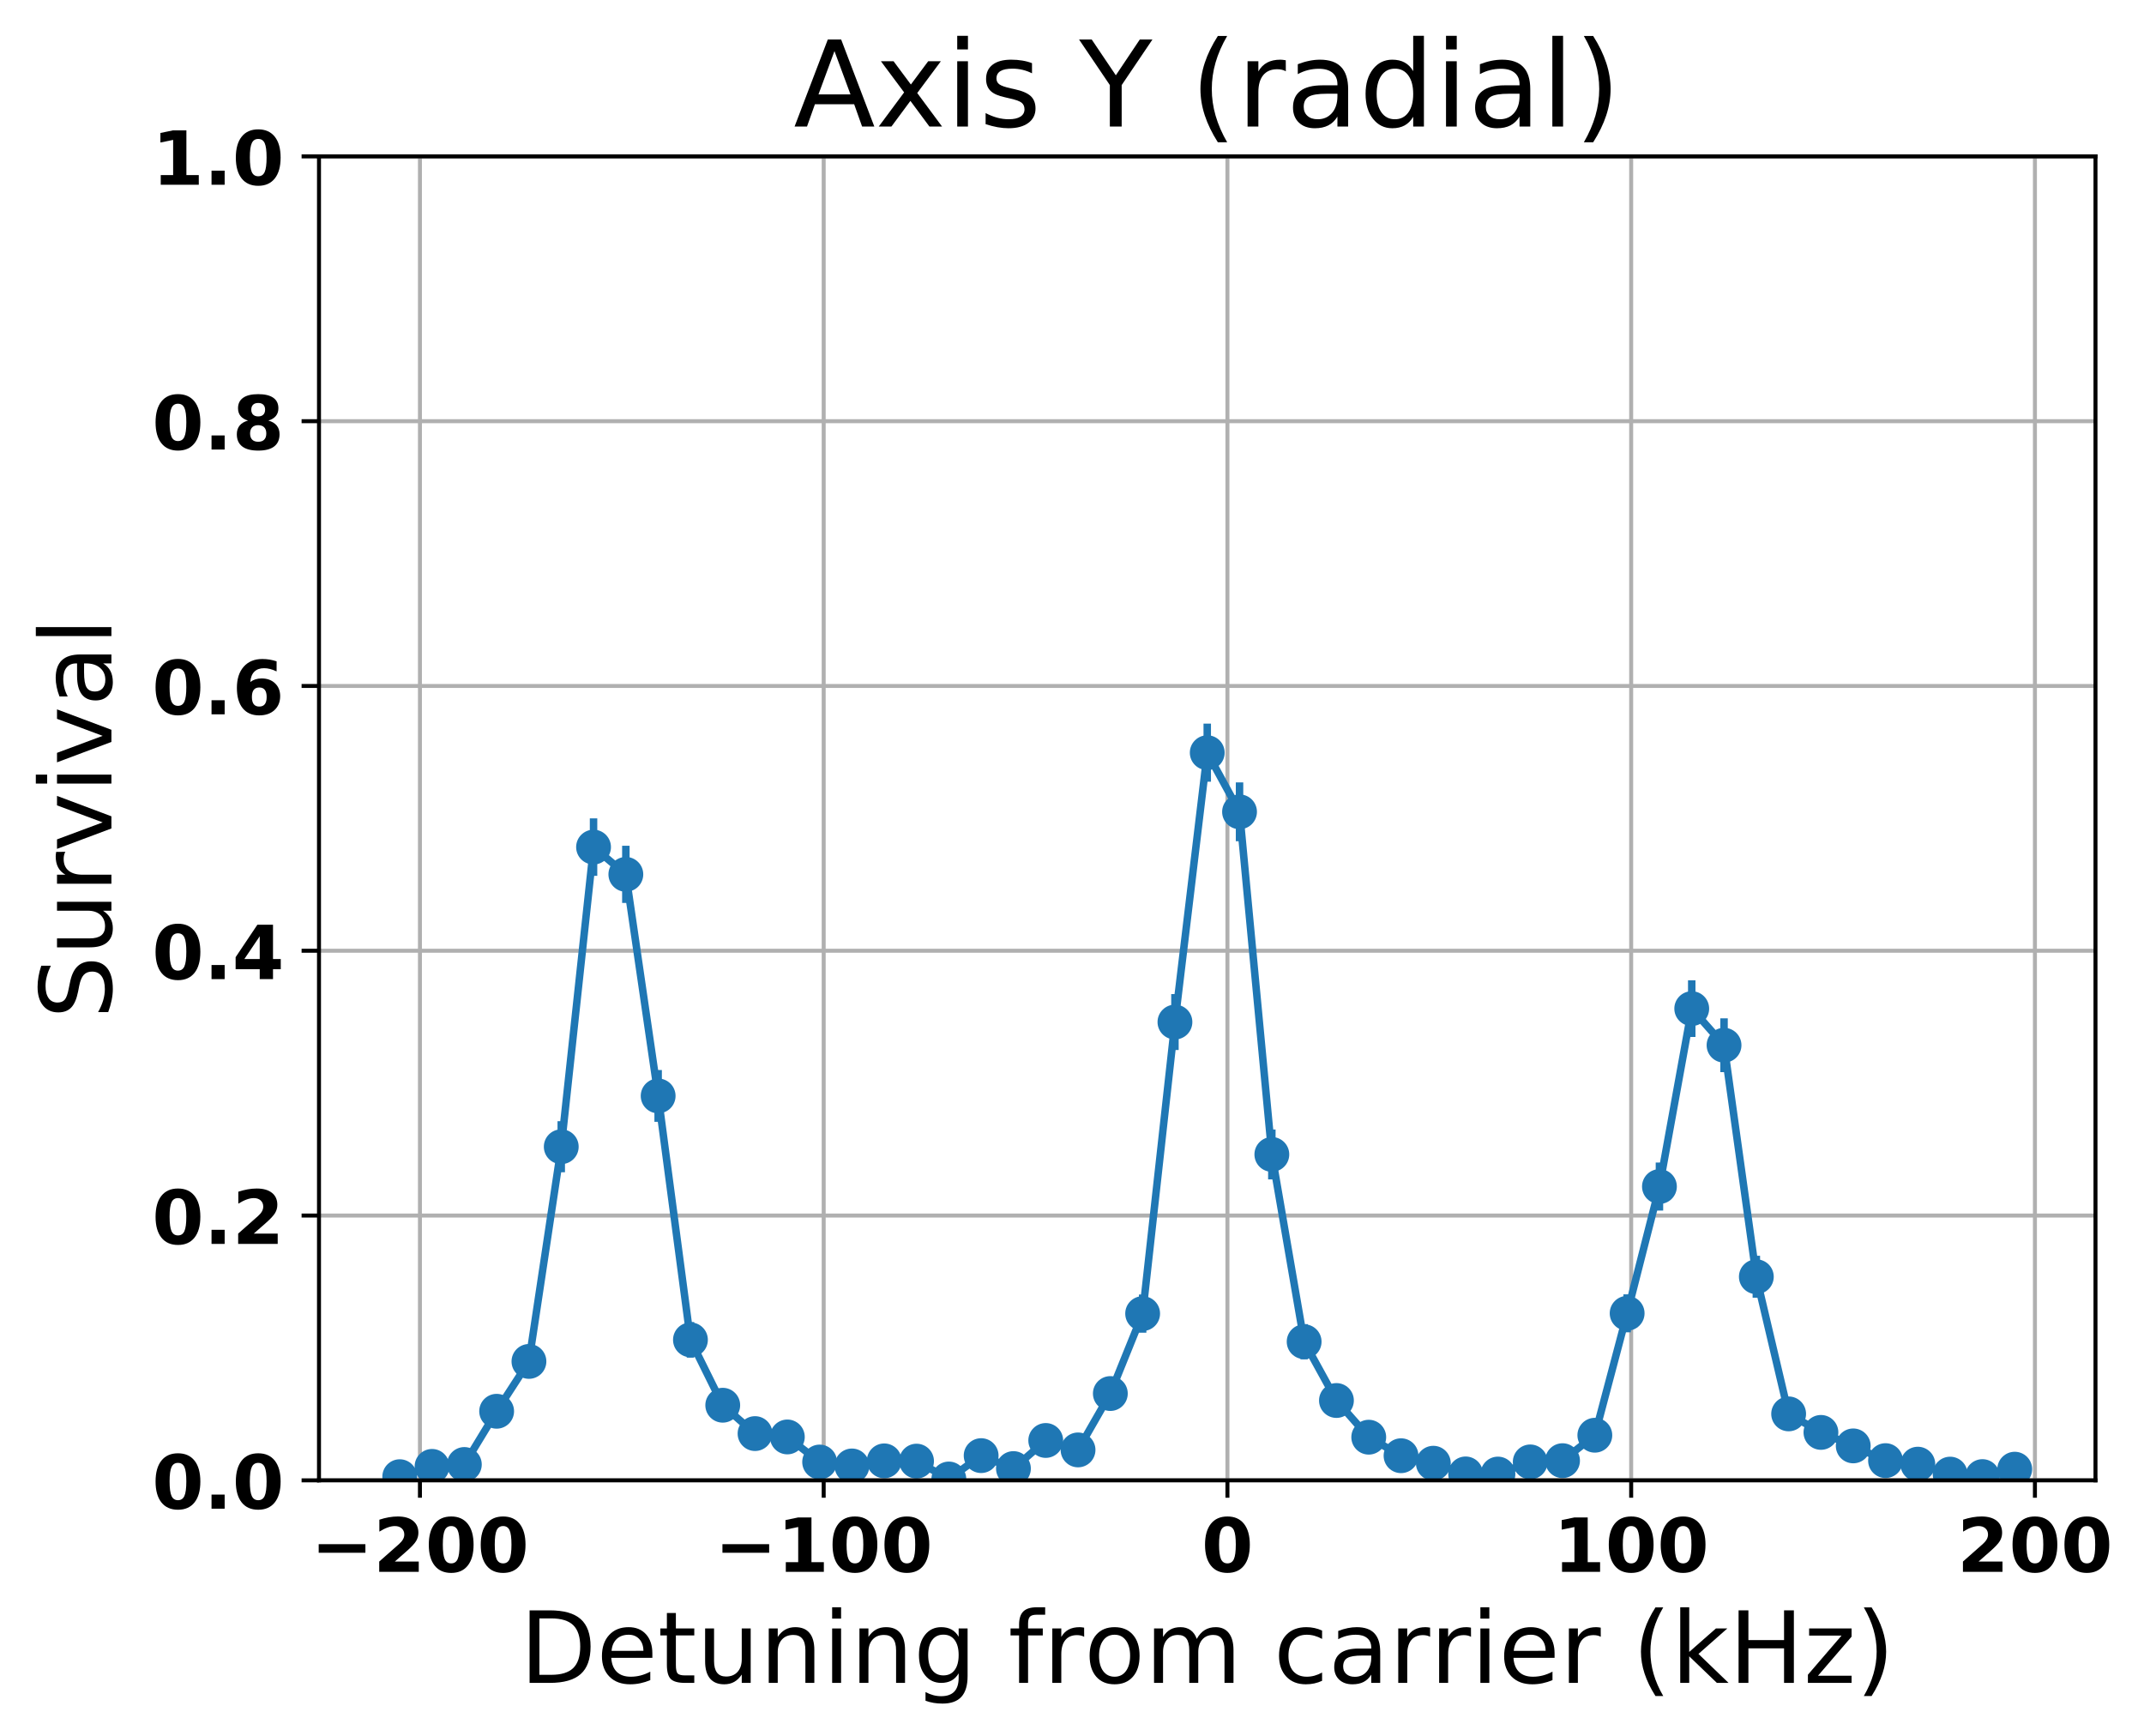 <?xml version="1.0" encoding="utf-8" standalone="no"?>
<!DOCTYPE svg PUBLIC "-//W3C//DTD SVG 1.1//EN"
  "http://www.w3.org/Graphics/SVG/1.1/DTD/svg11.dtd">
<!-- Created with matplotlib (http://matplotlib.org/) -->
<svg height="349pt" version="1.1" viewBox="0 0 431 349" width="431pt" xmlns="http://www.w3.org/2000/svg" xmlns:xlink="http://www.w3.org/1999/xlink">
 <defs>
  <style type="text/css">
*{stroke-linecap:butt;stroke-linejoin:round;}
  </style>
 </defs>
 <g id="figure_1">
  <g id="patch_1">
   <path d="M 0 349.622 
L 431.947 349.622 
L 431.947 0 
L 0 0 
z
" style="fill:none;"/>
  </g>
  <g id="axes_1">
   <g id="patch_2">
    <path d="M 64.127 297.548 
L 421.247 297.548 
L 421.247 31.436 
L 64.127 31.436 
z
" style="fill:none;"/>
   </g>
   <g id="matplotlib.axis_1">
    <g id="xtick_1">
     <g id="line2d_1">
      <path clip-path="url(#p3c8d5e106d)" d="M 84.418 297.548 
L 84.418 31.436 
" style="fill:none;stroke:#b0b0b0;stroke-linecap:square;stroke-width:0.8;"/>
     </g>
     <g id="line2d_2">
      <defs>
       <path d="M 0 0 
L 0 3.5 
" id="mc11b02d16a" style="stroke:#000000;stroke-width:0.8;"/>
      </defs>
      <g>
       <use style="stroke:#000000;stroke-width:0.8;" x="84.418" xlink:href="#mc11b02d16a" y="297.548"/>
      </g>
     </g>
     <g id="text_1">
      <!-- −200 -->
      <defs>
       <path d="M 10.594 37.109 
L 73.188 37.109 
L 73.188 25.594 
L 10.594 25.594 
z
" id="DejaVuSans-Bold-2212"/>
       <path d="M 28.812 13.812 
L 60.891 13.812 
L 60.891 0 
L 7.906 0 
L 7.906 13.812 
L 34.516 37.312 
Q 38.094 40.531 39.797 43.609 
Q 41.5 46.688 41.5 50 
Q 41.5 55.125 38.062 58.25 
Q 34.625 61.375 28.906 61.375 
Q 24.516 61.375 19.281 59.5 
Q 14.062 57.625 8.109 53.906 
L 8.109 69.922 
Q 14.453 72.016 20.656 73.109 
Q 26.859 74.219 32.812 74.219 
Q 45.906 74.219 53.156 68.453 
Q 60.406 62.703 60.406 52.391 
Q 60.406 46.438 57.328 41.281 
Q 54.25 36.141 44.391 27.484 
z
" id="DejaVuSans-Bold-32"/>
       <path d="M 46 36.531 
Q 46 50.203 43.438 55.781 
Q 40.875 61.375 34.812 61.375 
Q 28.766 61.375 26.172 55.781 
Q 23.578 50.203 23.578 36.531 
Q 23.578 22.703 26.172 17.031 
Q 28.766 11.375 34.812 11.375 
Q 40.828 11.375 43.406 17.031 
Q 46 22.703 46 36.531 
z
M 64.797 36.375 
Q 64.797 18.266 56.984 8.422 
Q 49.172 -1.422 34.812 -1.422 
Q 20.406 -1.422 12.594 8.422 
Q 4.781 18.266 4.781 36.375 
Q 4.781 54.547 12.594 64.375 
Q 20.406 74.219 34.812 74.219 
Q 49.172 74.219 56.984 64.375 
Q 64.797 54.547 64.797 36.375 
z
" id="DejaVuSans-Bold-30"/>
      </defs>
      <g transform="translate(62.478 315.946)scale(0.15 -0.15)">
       <use xlink:href="#DejaVuSans-Bold-2212"/>
       <use x="83.789" xlink:href="#DejaVuSans-Bold-32"/>
       <use x="153.369" xlink:href="#DejaVuSans-Bold-30"/>
       <use x="222.949" xlink:href="#DejaVuSans-Bold-30"/>
      </g>
     </g>
    </g>
    <g id="xtick_2">
     <g id="line2d_3">
      <path clip-path="url(#p3c8d5e106d)" d="M 165.582 297.548 
L 165.582 31.436 
" style="fill:none;stroke:#b0b0b0;stroke-linecap:square;stroke-width:0.8;"/>
     </g>
     <g id="line2d_4">
      <g>
       <use style="stroke:#000000;stroke-width:0.8;" x="165.582" xlink:href="#mc11b02d16a" y="297.548"/>
      </g>
     </g>
     <g id="text_2">
      <!-- −100 -->
      <defs>
       <path d="M 11.719 12.984 
L 28.328 12.984 
L 28.328 60.109 
L 11.281 56.594 
L 11.281 69.391 
L 28.219 72.906 
L 46.094 72.906 
L 46.094 12.984 
L 62.703 12.984 
L 62.703 0 
L 11.719 0 
z
" id="DejaVuSans-Bold-31"/>
      </defs>
      <g transform="translate(143.642 315.946)scale(0.15 -0.15)">
       <use xlink:href="#DejaVuSans-Bold-2212"/>
       <use x="83.789" xlink:href="#DejaVuSans-Bold-31"/>
       <use x="153.369" xlink:href="#DejaVuSans-Bold-30"/>
       <use x="222.949" xlink:href="#DejaVuSans-Bold-30"/>
      </g>
     </g>
    </g>
    <g id="xtick_3">
     <g id="line2d_5">
      <path clip-path="url(#p3c8d5e106d)" d="M 246.746 297.548 
L 246.746 31.436 
" style="fill:none;stroke:#b0b0b0;stroke-linecap:square;stroke-width:0.8;"/>
     </g>
     <g id="line2d_6">
      <g>
       <use style="stroke:#000000;stroke-width:0.8;" x="246.746" xlink:href="#mc11b02d16a" y="297.548"/>
      </g>
     </g>
     <g id="text_3">
      <!-- 0 -->
      <g transform="translate(241.527 315.946)scale(0.15 -0.15)">
       <use xlink:href="#DejaVuSans-Bold-30"/>
      </g>
     </g>
    </g>
    <g id="xtick_4">
     <g id="line2d_7">
      <path clip-path="url(#p3c8d5e106d)" d="M 327.909 297.548 
L 327.909 31.436 
" style="fill:none;stroke:#b0b0b0;stroke-linecap:square;stroke-width:0.8;"/>
     </g>
     <g id="line2d_8">
      <g>
       <use style="stroke:#000000;stroke-width:0.8;" x="327.909" xlink:href="#mc11b02d16a" y="297.548"/>
      </g>
     </g>
     <g id="text_4">
      <!-- 100 -->
      <g transform="translate(312.254 315.946)scale(0.15 -0.15)">
       <use xlink:href="#DejaVuSans-Bold-31"/>
       <use x="69.58" xlink:href="#DejaVuSans-Bold-30"/>
       <use x="139.16" xlink:href="#DejaVuSans-Bold-30"/>
      </g>
     </g>
    </g>
    <g id="xtick_5">
     <g id="line2d_9">
      <path clip-path="url(#p3c8d5e106d)" d="M 409.073 297.548 
L 409.073 31.436 
" style="fill:none;stroke:#b0b0b0;stroke-linecap:square;stroke-width:0.8;"/>
     </g>
     <g id="line2d_10">
      <g>
       <use style="stroke:#000000;stroke-width:0.8;" x="409.073" xlink:href="#mc11b02d16a" y="297.548"/>
      </g>
     </g>
     <g id="text_5">
      <!-- 200 -->
      <g transform="translate(393.418 315.946)scale(0.15 -0.15)">
       <use xlink:href="#DejaVuSans-Bold-32"/>
       <use x="69.58" xlink:href="#DejaVuSans-Bold-30"/>
       <use x="139.16" xlink:href="#DejaVuSans-Bold-30"/>
      </g>
     </g>
    </g>
    <g id="text_6">
     <!-- Detuning from carrier (kHz) -->
     <defs>
      <path d="M 19.672 64.797 
L 19.672 8.109 
L 31.594 8.109 
Q 46.688 8.109 53.688 14.938 
Q 60.688 21.781 60.688 36.531 
Q 60.688 51.172 53.688 57.984 
Q 46.688 64.797 31.594 64.797 
z
M 9.812 72.906 
L 30.078 72.906 
Q 51.266 72.906 61.172 64.094 
Q 71.094 55.281 71.094 36.531 
Q 71.094 17.672 61.125 8.828 
Q 51.172 0 30.078 0 
L 9.812 0 
z
" id="DejaVuSans-44"/>
      <path d="M 56.203 29.594 
L 56.203 25.203 
L 14.891 25.203 
Q 15.484 15.922 20.484 11.062 
Q 25.484 6.203 34.422 6.203 
Q 39.594 6.203 44.453 7.469 
Q 49.312 8.734 54.109 11.281 
L 54.109 2.781 
Q 49.266 0.734 44.188 -0.344 
Q 39.109 -1.422 33.891 -1.422 
Q 20.797 -1.422 13.156 6.188 
Q 5.516 13.812 5.516 26.812 
Q 5.516 40.234 12.766 48.109 
Q 20.016 56 32.328 56 
Q 43.359 56 49.781 48.891 
Q 56.203 41.797 56.203 29.594 
z
M 47.219 32.234 
Q 47.125 39.594 43.094 43.984 
Q 39.062 48.391 32.422 48.391 
Q 24.906 48.391 20.391 44.141 
Q 15.875 39.891 15.188 32.172 
z
" id="DejaVuSans-65"/>
      <path d="M 18.312 70.219 
L 18.312 54.688 
L 36.812 54.688 
L 36.812 47.703 
L 18.312 47.703 
L 18.312 18.016 
Q 18.312 11.328 20.141 9.422 
Q 21.969 7.516 27.594 7.516 
L 36.812 7.516 
L 36.812 0 
L 27.594 0 
Q 17.188 0 13.234 3.875 
Q 9.281 7.766 9.281 18.016 
L 9.281 47.703 
L 2.688 47.703 
L 2.688 54.688 
L 9.281 54.688 
L 9.281 70.219 
z
" id="DejaVuSans-74"/>
      <path d="M 8.5 21.578 
L 8.5 54.688 
L 17.484 54.688 
L 17.484 21.922 
Q 17.484 14.156 20.5 10.266 
Q 23.531 6.391 29.594 6.391 
Q 36.859 6.391 41.078 11.031 
Q 45.312 15.672 45.312 23.688 
L 45.312 54.688 
L 54.297 54.688 
L 54.297 0 
L 45.312 0 
L 45.312 8.406 
Q 42.047 3.422 37.719 1 
Q 33.406 -1.422 27.688 -1.422 
Q 18.266 -1.422 13.375 4.438 
Q 8.5 10.297 8.5 21.578 
z
M 31.109 56 
z
" id="DejaVuSans-75"/>
      <path d="M 54.891 33.016 
L 54.891 0 
L 45.906 0 
L 45.906 32.719 
Q 45.906 40.484 42.875 44.328 
Q 39.844 48.188 33.797 48.188 
Q 26.516 48.188 22.312 43.547 
Q 18.109 38.922 18.109 30.906 
L 18.109 0 
L 9.078 0 
L 9.078 54.688 
L 18.109 54.688 
L 18.109 46.188 
Q 21.344 51.125 25.703 53.562 
Q 30.078 56 35.797 56 
Q 45.219 56 50.047 50.172 
Q 54.891 44.344 54.891 33.016 
z
" id="DejaVuSans-6e"/>
      <path d="M 9.422 54.688 
L 18.406 54.688 
L 18.406 0 
L 9.422 0 
z
M 9.422 75.984 
L 18.406 75.984 
L 18.406 64.594 
L 9.422 64.594 
z
" id="DejaVuSans-69"/>
      <path d="M 45.406 27.984 
Q 45.406 37.75 41.375 43.109 
Q 37.359 48.484 30.078 48.484 
Q 22.859 48.484 18.828 43.109 
Q 14.797 37.75 14.797 27.984 
Q 14.797 18.266 18.828 12.891 
Q 22.859 7.516 30.078 7.516 
Q 37.359 7.516 41.375 12.891 
Q 45.406 18.266 45.406 27.984 
z
M 54.391 6.781 
Q 54.391 -7.172 48.188 -13.984 
Q 42 -20.797 29.203 -20.797 
Q 24.469 -20.797 20.266 -20.094 
Q 16.062 -19.391 12.109 -17.922 
L 12.109 -9.188 
Q 16.062 -11.328 19.922 -12.344 
Q 23.781 -13.375 27.781 -13.375 
Q 36.625 -13.375 41.016 -8.766 
Q 45.406 -4.156 45.406 5.172 
L 45.406 9.625 
Q 42.625 4.781 38.281 2.391 
Q 33.938 0 27.875 0 
Q 17.828 0 11.672 7.656 
Q 5.516 15.328 5.516 27.984 
Q 5.516 40.672 11.672 48.328 
Q 17.828 56 27.875 56 
Q 33.938 56 38.281 53.609 
Q 42.625 51.219 45.406 46.391 
L 45.406 54.688 
L 54.391 54.688 
z
" id="DejaVuSans-67"/>
      <path id="DejaVuSans-20"/>
      <path d="M 37.109 75.984 
L 37.109 68.5 
L 28.516 68.5 
Q 23.688 68.5 21.797 66.547 
Q 19.922 64.594 19.922 59.516 
L 19.922 54.688 
L 34.719 54.688 
L 34.719 47.703 
L 19.922 47.703 
L 19.922 0 
L 10.891 0 
L 10.891 47.703 
L 2.297 47.703 
L 2.297 54.688 
L 10.891 54.688 
L 10.891 58.5 
Q 10.891 67.625 15.141 71.797 
Q 19.391 75.984 28.609 75.984 
z
" id="DejaVuSans-66"/>
      <path d="M 41.109 46.297 
Q 39.594 47.172 37.812 47.578 
Q 36.031 48 33.891 48 
Q 26.266 48 22.188 43.047 
Q 18.109 38.094 18.109 28.812 
L 18.109 0 
L 9.078 0 
L 9.078 54.688 
L 18.109 54.688 
L 18.109 46.188 
Q 20.953 51.172 25.484 53.578 
Q 30.031 56 36.531 56 
Q 37.453 56 38.578 55.875 
Q 39.703 55.766 41.062 55.516 
z
" id="DejaVuSans-72"/>
      <path d="M 30.609 48.391 
Q 23.391 48.391 19.188 42.75 
Q 14.984 37.109 14.984 27.297 
Q 14.984 17.484 19.156 11.844 
Q 23.344 6.203 30.609 6.203 
Q 37.797 6.203 41.984 11.859 
Q 46.188 17.531 46.188 27.297 
Q 46.188 37.016 41.984 42.703 
Q 37.797 48.391 30.609 48.391 
z
M 30.609 56 
Q 42.328 56 49.016 48.375 
Q 55.719 40.766 55.719 27.297 
Q 55.719 13.875 49.016 6.219 
Q 42.328 -1.422 30.609 -1.422 
Q 18.844 -1.422 12.172 6.219 
Q 5.516 13.875 5.516 27.297 
Q 5.516 40.766 12.172 48.375 
Q 18.844 56 30.609 56 
z
" id="DejaVuSans-6f"/>
      <path d="M 52 44.188 
Q 55.375 50.25 60.062 53.125 
Q 64.75 56 71.094 56 
Q 79.641 56 84.281 50.016 
Q 88.922 44.047 88.922 33.016 
L 88.922 0 
L 79.891 0 
L 79.891 32.719 
Q 79.891 40.578 77.094 44.375 
Q 74.312 48.188 68.609 48.188 
Q 61.625 48.188 57.562 43.547 
Q 53.516 38.922 53.516 30.906 
L 53.516 0 
L 44.484 0 
L 44.484 32.719 
Q 44.484 40.625 41.703 44.406 
Q 38.922 48.188 33.109 48.188 
Q 26.219 48.188 22.156 43.531 
Q 18.109 38.875 18.109 30.906 
L 18.109 0 
L 9.078 0 
L 9.078 54.688 
L 18.109 54.688 
L 18.109 46.188 
Q 21.188 51.219 25.484 53.609 
Q 29.781 56 35.688 56 
Q 41.656 56 45.828 52.969 
Q 50 49.953 52 44.188 
z
" id="DejaVuSans-6d"/>
      <path d="M 48.781 52.594 
L 48.781 44.188 
Q 44.969 46.297 41.141 47.344 
Q 37.312 48.391 33.406 48.391 
Q 24.656 48.391 19.812 42.844 
Q 14.984 37.312 14.984 27.297 
Q 14.984 17.281 19.812 11.734 
Q 24.656 6.203 33.406 6.203 
Q 37.312 6.203 41.141 7.25 
Q 44.969 8.297 48.781 10.406 
L 48.781 2.094 
Q 45.016 0.344 40.984 -0.531 
Q 36.969 -1.422 32.422 -1.422 
Q 20.062 -1.422 12.781 6.344 
Q 5.516 14.109 5.516 27.297 
Q 5.516 40.672 12.859 48.328 
Q 20.219 56 33.016 56 
Q 37.156 56 41.109 55.141 
Q 45.062 54.297 48.781 52.594 
z
" id="DejaVuSans-63"/>
      <path d="M 34.281 27.484 
Q 23.391 27.484 19.188 25 
Q 14.984 22.516 14.984 16.5 
Q 14.984 11.719 18.141 8.906 
Q 21.297 6.109 26.703 6.109 
Q 34.188 6.109 38.703 11.406 
Q 43.219 16.703 43.219 25.484 
L 43.219 27.484 
z
M 52.203 31.203 
L 52.203 0 
L 43.219 0 
L 43.219 8.297 
Q 40.141 3.328 35.547 0.953 
Q 30.953 -1.422 24.312 -1.422 
Q 15.922 -1.422 10.953 3.297 
Q 6 8.016 6 15.922 
Q 6 25.141 12.172 29.828 
Q 18.359 34.516 30.609 34.516 
L 43.219 34.516 
L 43.219 35.406 
Q 43.219 41.609 39.141 45 
Q 35.062 48.391 27.688 48.391 
Q 23 48.391 18.547 47.266 
Q 14.109 46.141 10.016 43.891 
L 10.016 52.203 
Q 14.938 54.109 19.578 55.047 
Q 24.219 56 28.609 56 
Q 40.484 56 46.344 49.844 
Q 52.203 43.703 52.203 31.203 
z
" id="DejaVuSans-61"/>
      <path d="M 31 75.875 
Q 24.469 64.656 21.281 53.656 
Q 18.109 42.672 18.109 31.391 
Q 18.109 20.125 21.312 9.062 
Q 24.516 -2 31 -13.188 
L 23.188 -13.188 
Q 15.875 -1.703 12.234 9.375 
Q 8.594 20.453 8.594 31.391 
Q 8.594 42.281 12.203 53.312 
Q 15.828 64.359 23.188 75.875 
z
" id="DejaVuSans-28"/>
      <path d="M 9.078 75.984 
L 18.109 75.984 
L 18.109 31.109 
L 44.922 54.688 
L 56.391 54.688 
L 27.391 29.109 
L 57.625 0 
L 45.906 0 
L 18.109 26.703 
L 18.109 0 
L 9.078 0 
z
" id="DejaVuSans-6b"/>
      <path d="M 9.812 72.906 
L 19.672 72.906 
L 19.672 43.016 
L 55.516 43.016 
L 55.516 72.906 
L 65.375 72.906 
L 65.375 0 
L 55.516 0 
L 55.516 34.719 
L 19.672 34.719 
L 19.672 0 
L 9.812 0 
z
" id="DejaVuSans-48"/>
      <path d="M 5.516 54.688 
L 48.188 54.688 
L 48.188 46.484 
L 14.406 7.172 
L 48.188 7.172 
L 48.188 0 
L 4.297 0 
L 4.297 8.203 
L 38.094 47.516 
L 5.516 47.516 
z
" id="DejaVuSans-7a"/>
      <path d="M 8.016 75.875 
L 15.828 75.875 
Q 23.141 64.359 26.781 53.312 
Q 30.422 42.281 30.422 31.391 
Q 30.422 20.453 26.781 9.375 
Q 23.141 -1.703 15.828 -13.188 
L 8.016 -13.188 
Q 14.5 -2 17.703 9.062 
Q 20.906 20.125 20.906 31.391 
Q 20.906 42.672 17.703 53.656 
Q 14.5 64.656 8.016 75.875 
z
" id="DejaVuSans-29"/>
     </defs>
     <g transform="translate(104.501 338.262)scale(0.2 -0.2)">
      <use xlink:href="#DejaVuSans-44"/>
      <use x="77.002" xlink:href="#DejaVuSans-65"/>
      <use x="138.525" xlink:href="#DejaVuSans-74"/>
      <use x="177.734" xlink:href="#DejaVuSans-75"/>
      <use x="241.113" xlink:href="#DejaVuSans-6e"/>
      <use x="304.492" xlink:href="#DejaVuSans-69"/>
      <use x="332.275" xlink:href="#DejaVuSans-6e"/>
      <use x="395.654" xlink:href="#DejaVuSans-67"/>
      <use x="459.131" xlink:href="#DejaVuSans-20"/>
      <use x="490.918" xlink:href="#DejaVuSans-66"/>
      <use x="526.123" xlink:href="#DejaVuSans-72"/>
      <use x="567.205" xlink:href="#DejaVuSans-6f"/>
      <use x="628.387" xlink:href="#DejaVuSans-6d"/>
      <use x="725.799" xlink:href="#DejaVuSans-20"/>
      <use x="757.586" xlink:href="#DejaVuSans-63"/>
      <use x="812.566" xlink:href="#DejaVuSans-61"/>
      <use x="873.846" xlink:href="#DejaVuSans-72"/>
      <use x="914.943" xlink:href="#DejaVuSans-72"/>
      <use x="956.057" xlink:href="#DejaVuSans-69"/>
      <use x="983.84" xlink:href="#DejaVuSans-65"/>
      <use x="1045.363" xlink:href="#DejaVuSans-72"/>
      <use x="1086.477" xlink:href="#DejaVuSans-20"/>
      <use x="1118.264" xlink:href="#DejaVuSans-28"/>
      <use x="1157.277" xlink:href="#DejaVuSans-6b"/>
      <use x="1215.188" xlink:href="#DejaVuSans-48"/>
      <use x="1290.383" xlink:href="#DejaVuSans-7a"/>
      <use x="1342.873" xlink:href="#DejaVuSans-29"/>
     </g>
    </g>
   </g>
   <g id="matplotlib.axis_2">
    <g id="ytick_1">
     <g id="line2d_11">
      <path clip-path="url(#p3c8d5e106d)" d="M 64.127 297.548 
L 421.247 297.548 
" style="fill:none;stroke:#b0b0b0;stroke-linecap:square;stroke-width:0.8;"/>
     </g>
     <g id="line2d_12">
      <defs>
       <path d="M 0 0 
L -3.5 0 
" id="me0909d2ed0" style="stroke:#000000;stroke-width:0.8;"/>
      </defs>
      <g>
       <use style="stroke:#000000;stroke-width:0.8;" x="64.127" xlink:href="#me0909d2ed0" y="297.548"/>
      </g>
     </g>
     <g id="text_7">
      <!-- 0.0 -->
      <defs>
       <path d="M 10.203 18.891 
L 27.781 18.891 
L 27.781 0 
L 10.203 0 
z
" id="DejaVuSans-Bold-2e"/>
      </defs>
      <g transform="translate(30.556 303.247)scale(0.15 -0.15)">
       <use xlink:href="#DejaVuSans-Bold-30"/>
       <use x="69.58" xlink:href="#DejaVuSans-Bold-2e"/>
       <use x="107.568" xlink:href="#DejaVuSans-Bold-30"/>
      </g>
     </g>
    </g>
    <g id="ytick_2">
     <g id="line2d_13">
      <path clip-path="url(#p3c8d5e106d)" d="M 64.127 244.326 
L 421.247 244.326 
" style="fill:none;stroke:#b0b0b0;stroke-linecap:square;stroke-width:0.8;"/>
     </g>
     <g id="line2d_14">
      <g>
       <use style="stroke:#000000;stroke-width:0.8;" x="64.127" xlink:href="#me0909d2ed0" y="244.326"/>
      </g>
     </g>
     <g id="text_8">
      <!-- 0.2 -->
      <g transform="translate(30.556 250.025)scale(0.15 -0.15)">
       <use xlink:href="#DejaVuSans-Bold-30"/>
       <use x="69.58" xlink:href="#DejaVuSans-Bold-2e"/>
       <use x="107.568" xlink:href="#DejaVuSans-Bold-32"/>
      </g>
     </g>
    </g>
    <g id="ytick_3">
     <g id="line2d_15">
      <path clip-path="url(#p3c8d5e106d)" d="M 64.127 191.103 
L 421.247 191.103 
" style="fill:none;stroke:#b0b0b0;stroke-linecap:square;stroke-width:0.8;"/>
     </g>
     <g id="line2d_16">
      <g>
       <use style="stroke:#000000;stroke-width:0.8;" x="64.127" xlink:href="#me0909d2ed0" y="191.103"/>
      </g>
     </g>
     <g id="text_9">
      <!-- 0.4 -->
      <defs>
       <path d="M 36.812 57.422 
L 16.219 26.906 
L 36.812 26.906 
z
M 33.688 72.906 
L 54.594 72.906 
L 54.594 26.906 
L 64.984 26.906 
L 64.984 13.281 
L 54.594 13.281 
L 54.594 0 
L 36.812 0 
L 36.812 13.281 
L 4.5 13.281 
L 4.5 29.391 
z
" id="DejaVuSans-Bold-34"/>
      </defs>
      <g transform="translate(30.556 196.802)scale(0.15 -0.15)">
       <use xlink:href="#DejaVuSans-Bold-30"/>
       <use x="69.58" xlink:href="#DejaVuSans-Bold-2e"/>
       <use x="107.568" xlink:href="#DejaVuSans-Bold-34"/>
      </g>
     </g>
    </g>
    <g id="ytick_4">
     <g id="line2d_17">
      <path clip-path="url(#p3c8d5e106d)" d="M 64.127 137.881 
L 421.247 137.881 
" style="fill:none;stroke:#b0b0b0;stroke-linecap:square;stroke-width:0.8;"/>
     </g>
     <g id="line2d_18">
      <g>
       <use style="stroke:#000000;stroke-width:0.8;" x="64.127" xlink:href="#me0909d2ed0" y="137.881"/>
      </g>
     </g>
     <g id="text_10">
      <!-- 0.6 -->
      <defs>
       <path d="M 36.188 35.984 
Q 31.25 35.984 28.781 32.781 
Q 26.312 29.594 26.312 23.188 
Q 26.312 16.797 28.781 13.594 
Q 31.25 10.406 36.188 10.406 
Q 41.156 10.406 43.625 13.594 
Q 46.094 16.797 46.094 23.188 
Q 46.094 29.594 43.625 32.781 
Q 41.156 35.984 36.188 35.984 
z
M 59.422 71 
L 59.422 57.516 
Q 54.781 59.719 50.672 60.766 
Q 46.578 61.812 42.672 61.812 
Q 34.281 61.812 29.594 57.141 
Q 24.906 52.484 24.125 43.312 
Q 27.344 45.703 31.094 46.891 
Q 34.859 48.094 39.312 48.094 
Q 50.484 48.094 57.344 41.547 
Q 64.203 35.016 64.203 24.422 
Q 64.203 12.703 56.531 5.641 
Q 48.875 -1.422 35.984 -1.422 
Q 21.781 -1.422 13.984 8.172 
Q 6.203 17.781 6.203 35.406 
Q 6.203 53.469 15.312 63.797 
Q 24.422 74.125 40.281 74.125 
Q 45.312 74.125 50.047 73.344 
Q 54.781 72.562 59.422 71 
z
" id="DejaVuSans-Bold-36"/>
      </defs>
      <g transform="translate(30.556 143.58)scale(0.15 -0.15)">
       <use xlink:href="#DejaVuSans-Bold-30"/>
       <use x="69.58" xlink:href="#DejaVuSans-Bold-2e"/>
       <use x="107.568" xlink:href="#DejaVuSans-Bold-36"/>
      </g>
     </g>
    </g>
    <g id="ytick_5">
     <g id="line2d_19">
      <path clip-path="url(#p3c8d5e106d)" d="M 64.127 84.659 
L 421.247 84.659 
" style="fill:none;stroke:#b0b0b0;stroke-linecap:square;stroke-width:0.8;"/>
     </g>
     <g id="line2d_20">
      <g>
       <use style="stroke:#000000;stroke-width:0.8;" x="64.127" xlink:href="#me0909d2ed0" y="84.659"/>
      </g>
     </g>
     <g id="text_11">
      <!-- 0.8 -->
      <defs>
       <path d="M 34.812 32.625 
Q 29.547 32.625 26.703 29.734 
Q 23.875 26.859 23.875 21.484 
Q 23.875 16.109 26.703 13.25 
Q 29.547 10.406 34.812 10.406 
Q 40.047 10.406 42.828 13.25 
Q 45.609 16.109 45.609 21.484 
Q 45.609 26.906 42.828 29.766 
Q 40.047 32.625 34.812 32.625 
z
M 21.094 38.812 
Q 14.453 40.828 11.078 44.969 
Q 7.719 49.125 7.719 55.328 
Q 7.719 64.547 14.594 69.375 
Q 21.484 74.219 34.812 74.219 
Q 48.047 74.219 54.922 69.406 
Q 61.812 64.594 61.812 55.328 
Q 61.812 49.125 58.422 44.969 
Q 55.031 40.828 48.391 38.812 
Q 55.812 36.766 59.594 32.156 
Q 63.375 27.547 63.375 20.516 
Q 63.375 9.672 56.172 4.125 
Q 48.969 -1.422 34.812 -1.422 
Q 20.609 -1.422 13.359 4.125 
Q 6.109 9.672 6.109 20.516 
Q 6.109 27.547 9.891 32.156 
Q 13.672 36.766 21.094 38.812 
z
M 25.484 53.422 
Q 25.484 49.078 27.906 46.734 
Q 30.328 44.391 34.812 44.391 
Q 39.203 44.391 41.594 46.734 
Q 44 49.078 44 53.422 
Q 44 57.766 41.594 60.078 
Q 39.203 62.406 34.812 62.406 
Q 30.328 62.406 27.906 60.062 
Q 25.484 57.719 25.484 53.422 
z
" id="DejaVuSans-Bold-38"/>
      </defs>
      <g transform="translate(30.556 90.357)scale(0.15 -0.15)">
       <use xlink:href="#DejaVuSans-Bold-30"/>
       <use x="69.58" xlink:href="#DejaVuSans-Bold-2e"/>
       <use x="107.568" xlink:href="#DejaVuSans-Bold-38"/>
      </g>
     </g>
    </g>
    <g id="ytick_6">
     <g id="line2d_21">
      <path clip-path="url(#p3c8d5e106d)" d="M 64.127 31.436 
L 421.247 31.436 
" style="fill:none;stroke:#b0b0b0;stroke-linecap:square;stroke-width:0.8;"/>
     </g>
     <g id="line2d_22">
      <g>
       <use style="stroke:#000000;stroke-width:0.8;" x="64.127" xlink:href="#me0909d2ed0" y="31.436"/>
      </g>
     </g>
     <g id="text_12">
      <!-- 1.0 -->
      <g transform="translate(30.556 37.135)scale(0.15 -0.15)">
       <use xlink:href="#DejaVuSans-Bold-31"/>
       <use x="69.58" xlink:href="#DejaVuSans-Bold-2e"/>
       <use x="107.568" xlink:href="#DejaVuSans-Bold-30"/>
      </g>
     </g>
    </g>
    <g id="text_13">
     <!-- Survival -->
     <defs>
      <path d="M 53.516 70.516 
L 53.516 60.891 
Q 47.906 63.578 42.922 64.891 
Q 37.938 66.219 33.297 66.219 
Q 25.25 66.219 20.875 63.094 
Q 16.5 59.969 16.5 54.203 
Q 16.5 49.359 19.406 46.891 
Q 22.312 44.438 30.422 42.922 
L 36.375 41.703 
Q 47.406 39.594 52.656 34.297 
Q 57.906 29 57.906 20.125 
Q 57.906 9.516 50.797 4.047 
Q 43.703 -1.422 29.984 -1.422 
Q 24.812 -1.422 18.969 -0.25 
Q 13.141 0.922 6.891 3.219 
L 6.891 13.375 
Q 12.891 10.016 18.656 8.297 
Q 24.422 6.594 29.984 6.594 
Q 38.422 6.594 43.016 9.906 
Q 47.609 13.234 47.609 19.391 
Q 47.609 24.75 44.312 27.781 
Q 41.016 30.812 33.5 32.328 
L 27.484 33.5 
Q 16.453 35.688 11.516 40.375 
Q 6.594 45.062 6.594 53.422 
Q 6.594 63.094 13.406 68.656 
Q 20.219 74.219 32.172 74.219 
Q 37.312 74.219 42.625 73.281 
Q 47.953 72.359 53.516 70.516 
z
" id="DejaVuSans-53"/>
      <path d="M 2.984 54.688 
L 12.5 54.688 
L 29.594 8.797 
L 46.688 54.688 
L 56.203 54.688 
L 35.688 0 
L 23.484 0 
z
" id="DejaVuSans-76"/>
      <path d="M 9.422 75.984 
L 18.406 75.984 
L 18.406 0 
L 9.422 0 
z
" id="DejaVuSans-6c"/>
     </defs>
     <g transform="translate(22.397 204.811)rotate(-90)scale(0.2 -0.2)">
      <use xlink:href="#DejaVuSans-53"/>
      <use x="63.477" xlink:href="#DejaVuSans-75"/>
      <use x="126.855" xlink:href="#DejaVuSans-72"/>
      <use x="167.969" xlink:href="#DejaVuSans-76"/>
      <use x="227.148" xlink:href="#DejaVuSans-69"/>
      <use x="254.932" xlink:href="#DejaVuSans-76"/>
      <use x="314.111" xlink:href="#DejaVuSans-61"/>
      <use x="375.391" xlink:href="#DejaVuSans-6c"/>
     </g>
    </g>
   </g>
   <g id="LineCollection_1">
    <path clip-path="url(#p3c8d5e106d)" d="M 80.36 297.361 
L 80.36 296.27 
" style="fill:none;stroke:#1f77b4;stroke-width:1.5;"/>
    <path clip-path="url(#p3c8d5e106d)" d="M 86.853 295.907 
L 86.853 293.582 
" style="fill:none;stroke:#1f77b4;stroke-width:1.5;"/>
    <path clip-path="url(#p3c8d5e106d)" d="M 93.346 295.581 
L 93.346 293.144 
" style="fill:none;stroke:#1f77b4;stroke-width:1.5;"/>
    <path clip-path="url(#p3c8d5e106d)" d="M 99.839 286.281 
L 99.839 281.052 
" style="fill:none;stroke:#1f77b4;stroke-width:1.5;"/>
    <path clip-path="url(#p3c8d5e106d)" d="M 106.332 276.915 
L 106.332 270.379 
" style="fill:none;stroke:#1f77b4;stroke-width:1.5;"/>
    <path clip-path="url(#p3c8d5e106d)" d="M 112.826 235.629 
L 112.826 225.36 
" style="fill:none;stroke:#1f77b4;stroke-width:1.5;"/>
    <path clip-path="url(#p3c8d5e106d)" d="M 119.319 176.041 
L 119.319 164.492 
" style="fill:none;stroke:#1f77b4;stroke-width:1.5;"/>
    <path clip-path="url(#p3c8d5e106d)" d="M 125.812 181.495 
L 125.812 169.999 
" style="fill:none;stroke:#1f77b4;stroke-width:1.5;"/>
    <path clip-path="url(#p3c8d5e106d)" d="M 132.305 225.484 
L 132.305 215.08 
" style="fill:none;stroke:#1f77b4;stroke-width:1.5;"/>
    <path clip-path="url(#p3c8d5e106d)" d="M 138.798 272.887 
L 138.798 265.731 
" style="fill:none;stroke:#1f77b4;stroke-width:1.5;"/>
    <path clip-path="url(#p3c8d5e106d)" d="M 145.291 285.141 
L 145.291 279.762 
" style="fill:none;stroke:#1f77b4;stroke-width:1.5;"/>
    <path clip-path="url(#p3c8d5e106d)" d="M 151.784 290.285 
L 151.784 286.021 
" style="fill:none;stroke:#1f77b4;stroke-width:1.5;"/>
    <path clip-path="url(#p3c8d5e106d)" d="M 158.277 290.864 
L 158.277 286.79 
" style="fill:none;stroke:#1f77b4;stroke-width:1.5;"/>
    <path clip-path="url(#p3c8d5e106d)" d="M 164.77 295.18 
L 164.77 292.552 
" style="fill:none;stroke:#1f77b4;stroke-width:1.5;"/>
    <path clip-path="url(#p3c8d5e106d)" d="M 171.263 295.855 
L 171.263 293.456 
" style="fill:none;stroke:#1f77b4;stroke-width:1.5;"/>
    <path clip-path="url(#p3c8d5e106d)" d="M 177.756 295.03 
L 177.756 292.239 
" style="fill:none;stroke:#1f77b4;stroke-width:1.5;"/>
    <path clip-path="url(#p3c8d5e106d)" d="M 184.25 295.065 
L 184.25 292.311 
" style="fill:none;stroke:#1f77b4;stroke-width:1.5;"/>
    <path clip-path="url(#p3c8d5e106d)" d="M 190.743 297.548 
L 190.743 297.011 
" style="fill:none;stroke:#1f77b4;stroke-width:1.5;"/>
    <path clip-path="url(#p3c8d5e106d)" d="M 197.236 294.158 
L 197.236 291.005 
" style="fill:none;stroke:#1f77b4;stroke-width:1.5;"/>
    <path clip-path="url(#p3c8d5e106d)" d="M 203.729 296.262 
L 203.729 294.101 
" style="fill:none;stroke:#1f77b4;stroke-width:1.5;"/>
    <path clip-path="url(#p3c8d5e106d)" d="M 210.222 291.465 
L 210.222 287.607 
" style="fill:none;stroke:#1f77b4;stroke-width:1.5;"/>
    <path clip-path="url(#p3c8d5e106d)" d="M 216.715 293.127 
L 216.715 289.74 
" style="fill:none;stroke:#1f77b4;stroke-width:1.5;"/>
    <path clip-path="url(#p3c8d5e106d)" d="M 223.208 283.007 
L 223.208 277.198 
" style="fill:none;stroke:#1f77b4;stroke-width:1.5;"/>
    <path clip-path="url(#p3c8d5e106d)" d="M 229.701 267.87 
L 229.701 260.194 
" style="fill:none;stroke:#1f77b4;stroke-width:1.5;"/>
    <path clip-path="url(#p3c8d5e106d)" d="M 236.194 211.055 
L 236.194 199.811 
" style="fill:none;stroke:#1f77b4;stroke-width:1.5;"/>
    <path clip-path="url(#p3c8d5e106d)" d="M 242.687 157.13 
L 242.687 145.45 
" style="fill:none;stroke:#1f77b4;stroke-width:1.5;"/>
    <path clip-path="url(#p3c8d5e106d)" d="M 249.18 169.092 
L 249.18 157.263 
" style="fill:none;stroke:#1f77b4;stroke-width:1.5;"/>
    <path clip-path="url(#p3c8d5e106d)" d="M 255.674 237.056 
L 255.674 227.024 
" style="fill:none;stroke:#1f77b4;stroke-width:1.5;"/>
    <path clip-path="url(#p3c8d5e106d)" d="M 262.167 273.216 
L 262.167 266.148 
" style="fill:none;stroke:#1f77b4;stroke-width:1.5;"/>
    <path clip-path="url(#p3c8d5e106d)" d="M 268.66 284.222 
L 268.66 278.783 
" style="fill:none;stroke:#1f77b4;stroke-width:1.5;"/>
    <path clip-path="url(#p3c8d5e106d)" d="M 275.153 290.902 
L 275.153 286.85 
" style="fill:none;stroke:#1f77b4;stroke-width:1.5;"/>
    <path clip-path="url(#p3c8d5e106d)" d="M 281.646 294.171 
L 281.646 291.031 
" style="fill:none;stroke:#1f77b4;stroke-width:1.5;"/>
    <path clip-path="url(#p3c8d5e106d)" d="M 288.139 295.424 
L 288.139 292.794 
" style="fill:none;stroke:#1f77b4;stroke-width:1.5;"/>
    <path clip-path="url(#p3c8d5e106d)" d="M 294.632 297.031 
L 294.632 295.487 
" style="fill:none;stroke:#1f77b4;stroke-width:1.5;"/>
    <path clip-path="url(#p3c8d5e106d)" d="M 301.125 297.042 
L 301.125 295.53 
" style="fill:none;stroke:#1f77b4;stroke-width:1.5;"/>
    <path clip-path="url(#p3c8d5e106d)" d="M 307.618 295.166 
L 307.618 292.524 
" style="fill:none;stroke:#1f77b4;stroke-width:1.5;"/>
    <path clip-path="url(#p3c8d5e106d)" d="M 314.111 295.005 
L 314.111 292.187 
" style="fill:none;stroke:#1f77b4;stroke-width:1.5;"/>
    <path clip-path="url(#p3c8d5e106d)" d="M 320.604 290.541 
L 320.604 286.423 
" style="fill:none;stroke:#1f77b4;stroke-width:1.5;"/>
    <path clip-path="url(#p3c8d5e106d)" d="M 327.098 267.789 
L 327.098 260.158 
" style="fill:none;stroke:#1f77b4;stroke-width:1.5;"/>
    <path clip-path="url(#p3c8d5e106d)" d="M 333.591 243.321 
L 333.591 233.673 
" style="fill:none;stroke:#1f77b4;stroke-width:1.5;"/>
    <path clip-path="url(#p3c8d5e106d)" d="M 340.084 208.429 
L 340.084 197.043 
" style="fill:none;stroke:#1f77b4;stroke-width:1.5;"/>
    <path clip-path="url(#p3c8d5e106d)" d="M 346.577 215.499 
L 346.577 204.682 
" style="fill:none;stroke:#1f77b4;stroke-width:1.5;"/>
    <path clip-path="url(#p3c8d5e106d)" d="M 353.07 260.846 
L 353.07 252.41 
" style="fill:none;stroke:#1f77b4;stroke-width:1.5;"/>
    <path clip-path="url(#p3c8d5e106d)" d="M 359.563 286.711 
L 359.563 281.674 
" style="fill:none;stroke:#1f77b4;stroke-width:1.5;"/>
    <path clip-path="url(#p3c8d5e106d)" d="M 366.056 290.1 
L 366.056 285.728 
" style="fill:none;stroke:#1f77b4;stroke-width:1.5;"/>
    <path clip-path="url(#p3c8d5e106d)" d="M 372.549 292.47 
L 372.549 288.783 
" style="fill:none;stroke:#1f77b4;stroke-width:1.5;"/>
    <path clip-path="url(#p3c8d5e106d)" d="M 379.042 294.916 
L 379.042 292.257 
" style="fill:none;stroke:#1f77b4;stroke-width:1.5;"/>
    <path clip-path="url(#p3c8d5e106d)" d="M 385.535 295.541 
L 385.535 293.053 
" style="fill:none;stroke:#1f77b4;stroke-width:1.5;"/>
    <path clip-path="url(#p3c8d5e106d)" d="M 392.028 297.047 
L 392.028 295.549 
" style="fill:none;stroke:#1f77b4;stroke-width:1.5;"/>
    <path clip-path="url(#p3c8d5e106d)" d="M 398.522 297.356 
L 398.522 296.234 
" style="fill:none;stroke:#1f77b4;stroke-width:1.5;"/>
    <path clip-path="url(#p3c8d5e106d)" d="M 405.015 296.329 
L 405.015 294.282 
" style="fill:none;stroke:#1f77b4;stroke-width:1.5;"/>
   </g>
   <g id="line2d_23">
    <path clip-path="url(#p3c8d5e106d)" d="M 80.36 296.816 
L 86.853 294.744 
L 93.346 294.363 
L 99.839 283.666 
L 106.332 273.647 
L 112.826 230.494 
L 119.319 170.266 
L 125.812 175.747 
L 132.305 220.282 
L 138.798 269.309 
L 145.291 282.452 
L 151.784 288.153 
L 158.277 288.827 
L 164.77 293.866 
L 171.263 294.656 
L 177.756 293.635 
L 184.25 293.688 
L 190.743 297.279 
L 197.236 292.582 
L 203.729 295.182 
L 210.222 289.536 
L 216.715 291.434 
L 223.208 280.103 
L 229.701 264.032 
L 236.194 205.433 
L 242.687 151.29 
L 249.18 163.177 
L 255.674 232.04 
L 262.167 269.682 
L 268.66 281.503 
L 275.153 288.876 
L 281.646 292.601 
L 288.139 294.109 
L 294.632 296.259 
L 301.125 296.286 
L 307.618 293.845 
L 314.111 293.596 
L 320.604 288.482 
L 327.098 263.973 
L 333.591 238.497 
L 340.084 202.736 
L 346.577 210.09 
L 353.07 256.628 
L 359.563 284.192 
L 366.056 287.914 
L 372.549 290.626 
L 379.042 293.587 
L 385.535 294.297 
L 392.028 296.298 
L 398.522 296.795 
L 405.015 295.306 
" style="fill:none;stroke:#1f77b4;stroke-linecap:square;stroke-width:1.5;"/>
    <defs>
     <path d="M 0 3 
C 0.796 3 1.559 2.684 2.121 2.121 
C 2.684 1.559 3 0.796 3 0 
C 3 -0.796 2.684 -1.559 2.121 -2.121 
C 1.559 -2.684 0.796 -3 0 -3 
C -0.796 -3 -1.559 -2.684 -2.121 -2.121 
C -2.684 -1.559 -3 -0.796 -3 0 
C -3 0.796 -2.684 1.559 -2.121 2.121 
C -1.559 2.684 -0.796 3 0 3 
z
" id="m507fc8b134" style="stroke:#1f77b4;"/>
    </defs>
    <g clip-path="url(#p3c8d5e106d)">
     <use style="fill:#1f77b4;stroke:#1f77b4;" x="80.36" xlink:href="#m507fc8b134" y="296.816"/>
     <use style="fill:#1f77b4;stroke:#1f77b4;" x="86.853" xlink:href="#m507fc8b134" y="294.744"/>
     <use style="fill:#1f77b4;stroke:#1f77b4;" x="93.346" xlink:href="#m507fc8b134" y="294.363"/>
     <use style="fill:#1f77b4;stroke:#1f77b4;" x="99.839" xlink:href="#m507fc8b134" y="283.666"/>
     <use style="fill:#1f77b4;stroke:#1f77b4;" x="106.332" xlink:href="#m507fc8b134" y="273.647"/>
     <use style="fill:#1f77b4;stroke:#1f77b4;" x="112.826" xlink:href="#m507fc8b134" y="230.494"/>
     <use style="fill:#1f77b4;stroke:#1f77b4;" x="119.319" xlink:href="#m507fc8b134" y="170.266"/>
     <use style="fill:#1f77b4;stroke:#1f77b4;" x="125.812" xlink:href="#m507fc8b134" y="175.747"/>
     <use style="fill:#1f77b4;stroke:#1f77b4;" x="132.305" xlink:href="#m507fc8b134" y="220.282"/>
     <use style="fill:#1f77b4;stroke:#1f77b4;" x="138.798" xlink:href="#m507fc8b134" y="269.309"/>
     <use style="fill:#1f77b4;stroke:#1f77b4;" x="145.291" xlink:href="#m507fc8b134" y="282.452"/>
     <use style="fill:#1f77b4;stroke:#1f77b4;" x="151.784" xlink:href="#m507fc8b134" y="288.153"/>
     <use style="fill:#1f77b4;stroke:#1f77b4;" x="158.277" xlink:href="#m507fc8b134" y="288.827"/>
     <use style="fill:#1f77b4;stroke:#1f77b4;" x="164.77" xlink:href="#m507fc8b134" y="293.866"/>
     <use style="fill:#1f77b4;stroke:#1f77b4;" x="171.263" xlink:href="#m507fc8b134" y="294.656"/>
     <use style="fill:#1f77b4;stroke:#1f77b4;" x="177.756" xlink:href="#m507fc8b134" y="293.635"/>
     <use style="fill:#1f77b4;stroke:#1f77b4;" x="184.25" xlink:href="#m507fc8b134" y="293.688"/>
     <use style="fill:#1f77b4;stroke:#1f77b4;" x="190.743" xlink:href="#m507fc8b134" y="297.279"/>
     <use style="fill:#1f77b4;stroke:#1f77b4;" x="197.236" xlink:href="#m507fc8b134" y="292.582"/>
     <use style="fill:#1f77b4;stroke:#1f77b4;" x="203.729" xlink:href="#m507fc8b134" y="295.182"/>
     <use style="fill:#1f77b4;stroke:#1f77b4;" x="210.222" xlink:href="#m507fc8b134" y="289.536"/>
     <use style="fill:#1f77b4;stroke:#1f77b4;" x="216.715" xlink:href="#m507fc8b134" y="291.434"/>
     <use style="fill:#1f77b4;stroke:#1f77b4;" x="223.208" xlink:href="#m507fc8b134" y="280.103"/>
     <use style="fill:#1f77b4;stroke:#1f77b4;" x="229.701" xlink:href="#m507fc8b134" y="264.032"/>
     <use style="fill:#1f77b4;stroke:#1f77b4;" x="236.194" xlink:href="#m507fc8b134" y="205.433"/>
     <use style="fill:#1f77b4;stroke:#1f77b4;" x="242.687" xlink:href="#m507fc8b134" y="151.29"/>
     <use style="fill:#1f77b4;stroke:#1f77b4;" x="249.18" xlink:href="#m507fc8b134" y="163.177"/>
     <use style="fill:#1f77b4;stroke:#1f77b4;" x="255.674" xlink:href="#m507fc8b134" y="232.04"/>
     <use style="fill:#1f77b4;stroke:#1f77b4;" x="262.167" xlink:href="#m507fc8b134" y="269.682"/>
     <use style="fill:#1f77b4;stroke:#1f77b4;" x="268.66" xlink:href="#m507fc8b134" y="281.503"/>
     <use style="fill:#1f77b4;stroke:#1f77b4;" x="275.153" xlink:href="#m507fc8b134" y="288.876"/>
     <use style="fill:#1f77b4;stroke:#1f77b4;" x="281.646" xlink:href="#m507fc8b134" y="292.601"/>
     <use style="fill:#1f77b4;stroke:#1f77b4;" x="288.139" xlink:href="#m507fc8b134" y="294.109"/>
     <use style="fill:#1f77b4;stroke:#1f77b4;" x="294.632" xlink:href="#m507fc8b134" y="296.259"/>
     <use style="fill:#1f77b4;stroke:#1f77b4;" x="301.125" xlink:href="#m507fc8b134" y="296.286"/>
     <use style="fill:#1f77b4;stroke:#1f77b4;" x="307.618" xlink:href="#m507fc8b134" y="293.845"/>
     <use style="fill:#1f77b4;stroke:#1f77b4;" x="314.111" xlink:href="#m507fc8b134" y="293.596"/>
     <use style="fill:#1f77b4;stroke:#1f77b4;" x="320.604" xlink:href="#m507fc8b134" y="288.482"/>
     <use style="fill:#1f77b4;stroke:#1f77b4;" x="327.098" xlink:href="#m507fc8b134" y="263.973"/>
     <use style="fill:#1f77b4;stroke:#1f77b4;" x="333.591" xlink:href="#m507fc8b134" y="238.497"/>
     <use style="fill:#1f77b4;stroke:#1f77b4;" x="340.084" xlink:href="#m507fc8b134" y="202.736"/>
     <use style="fill:#1f77b4;stroke:#1f77b4;" x="346.577" xlink:href="#m507fc8b134" y="210.09"/>
     <use style="fill:#1f77b4;stroke:#1f77b4;" x="353.07" xlink:href="#m507fc8b134" y="256.628"/>
     <use style="fill:#1f77b4;stroke:#1f77b4;" x="359.563" xlink:href="#m507fc8b134" y="284.192"/>
     <use style="fill:#1f77b4;stroke:#1f77b4;" x="366.056" xlink:href="#m507fc8b134" y="287.914"/>
     <use style="fill:#1f77b4;stroke:#1f77b4;" x="372.549" xlink:href="#m507fc8b134" y="290.626"/>
     <use style="fill:#1f77b4;stroke:#1f77b4;" x="379.042" xlink:href="#m507fc8b134" y="293.587"/>
     <use style="fill:#1f77b4;stroke:#1f77b4;" x="385.535" xlink:href="#m507fc8b134" y="294.297"/>
     <use style="fill:#1f77b4;stroke:#1f77b4;" x="392.028" xlink:href="#m507fc8b134" y="296.298"/>
     <use style="fill:#1f77b4;stroke:#1f77b4;" x="398.522" xlink:href="#m507fc8b134" y="296.795"/>
     <use style="fill:#1f77b4;stroke:#1f77b4;" x="405.015" xlink:href="#m507fc8b134" y="295.306"/>
    </g>
   </g>
   <g id="patch_3">
    <path d="M 64.127 297.548 
L 64.127 31.436 
" style="fill:none;stroke:#000000;stroke-linecap:square;stroke-linejoin:miter;stroke-width:0.8;"/>
   </g>
   <g id="patch_4">
    <path d="M 421.247 297.548 
L 421.247 31.436 
" style="fill:none;stroke:#000000;stroke-linecap:square;stroke-linejoin:miter;stroke-width:0.8;"/>
   </g>
   <g id="patch_5">
    <path d="M 64.127 297.548 
L 421.247 297.548 
" style="fill:none;stroke:#000000;stroke-linecap:square;stroke-linejoin:miter;stroke-width:0.8;"/>
   </g>
   <g id="patch_6">
    <path d="M 64.127 31.436 
L 421.247 31.436 
" style="fill:none;stroke:#000000;stroke-linecap:square;stroke-linejoin:miter;stroke-width:0.8;"/>
   </g>
   <g id="text_14">
    <!-- Axis Y (radial) -->
    <defs>
     <path d="M 34.188 63.188 
L 20.797 26.906 
L 47.609 26.906 
z
M 28.609 72.906 
L 39.797 72.906 
L 67.578 0 
L 57.328 0 
L 50.688 18.703 
L 17.828 18.703 
L 11.188 0 
L 0.781 0 
z
" id="DejaVuSans-41"/>
     <path d="M 54.891 54.688 
L 35.109 28.078 
L 55.906 0 
L 45.312 0 
L 29.391 21.484 
L 13.484 0 
L 2.875 0 
L 24.125 28.609 
L 4.688 54.688 
L 15.281 54.688 
L 29.781 35.203 
L 44.281 54.688 
z
" id="DejaVuSans-78"/>
     <path d="M 44.281 53.078 
L 44.281 44.578 
Q 40.484 46.531 36.375 47.5 
Q 32.281 48.484 27.875 48.484 
Q 21.188 48.484 17.844 46.438 
Q 14.5 44.391 14.5 40.281 
Q 14.5 37.156 16.891 35.375 
Q 19.281 33.594 26.516 31.984 
L 29.594 31.297 
Q 39.156 29.25 43.188 25.516 
Q 47.219 21.781 47.219 15.094 
Q 47.219 7.469 41.188 3.016 
Q 35.156 -1.422 24.609 -1.422 
Q 20.219 -1.422 15.453 -0.562 
Q 10.688 0.297 5.422 2 
L 5.422 11.281 
Q 10.406 8.688 15.234 7.391 
Q 20.062 6.109 24.812 6.109 
Q 31.156 6.109 34.562 8.281 
Q 37.984 10.453 37.984 14.406 
Q 37.984 18.062 35.516 20.016 
Q 33.062 21.969 24.703 23.781 
L 21.578 24.516 
Q 13.234 26.266 9.516 29.906 
Q 5.812 33.547 5.812 39.891 
Q 5.812 47.609 11.281 51.797 
Q 16.75 56 26.812 56 
Q 31.781 56 36.172 55.266 
Q 40.578 54.547 44.281 53.078 
z
" id="DejaVuSans-73"/>
     <path d="M -0.203 72.906 
L 10.406 72.906 
L 30.609 42.922 
L 50.688 72.906 
L 61.281 72.906 
L 35.5 34.719 
L 35.5 0 
L 25.594 0 
L 25.594 34.719 
z
" id="DejaVuSans-59"/>
     <path d="M 45.406 46.391 
L 45.406 75.984 
L 54.391 75.984 
L 54.391 0 
L 45.406 0 
L 45.406 8.203 
Q 42.578 3.328 38.25 0.953 
Q 33.938 -1.422 27.875 -1.422 
Q 17.969 -1.422 11.734 6.484 
Q 5.516 14.406 5.516 27.297 
Q 5.516 40.188 11.734 48.094 
Q 17.969 56 27.875 56 
Q 33.938 56 38.25 53.625 
Q 42.578 51.266 45.406 46.391 
z
M 14.797 27.297 
Q 14.797 17.391 18.875 11.75 
Q 22.953 6.109 30.078 6.109 
Q 37.203 6.109 41.297 11.75 
Q 45.406 17.391 45.406 27.297 
Q 45.406 37.203 41.297 42.844 
Q 37.203 48.484 30.078 48.484 
Q 22.953 48.484 18.875 42.844 
Q 14.797 37.203 14.797 27.297 
z
" id="DejaVuSans-64"/>
    </defs>
    <g transform="translate(159.544 25.436)scale(0.24 -0.24)">
     <use xlink:href="#DejaVuSans-41"/>
     <use x="68.408" xlink:href="#DejaVuSans-78"/>
     <use x="127.588" xlink:href="#DejaVuSans-69"/>
     <use x="155.371" xlink:href="#DejaVuSans-73"/>
     <use x="207.471" xlink:href="#DejaVuSans-20"/>
     <use x="239.258" xlink:href="#DejaVuSans-59"/>
     <use x="300.342" xlink:href="#DejaVuSans-20"/>
     <use x="332.129" xlink:href="#DejaVuSans-28"/>
     <use x="371.143" xlink:href="#DejaVuSans-72"/>
     <use x="412.256" xlink:href="#DejaVuSans-61"/>
     <use x="473.535" xlink:href="#DejaVuSans-64"/>
     <use x="537.012" xlink:href="#DejaVuSans-69"/>
     <use x="564.795" xlink:href="#DejaVuSans-61"/>
     <use x="626.074" xlink:href="#DejaVuSans-6c"/>
     <use x="653.857" xlink:href="#DejaVuSans-29"/>
    </g>
   </g>
  </g>
 </g>
 <defs>
  <clipPath id="p3c8d5e106d">
   <rect height="266.112" width="357.12" x="64.127" y="31.436"/>
  </clipPath>
 </defs>
</svg>
